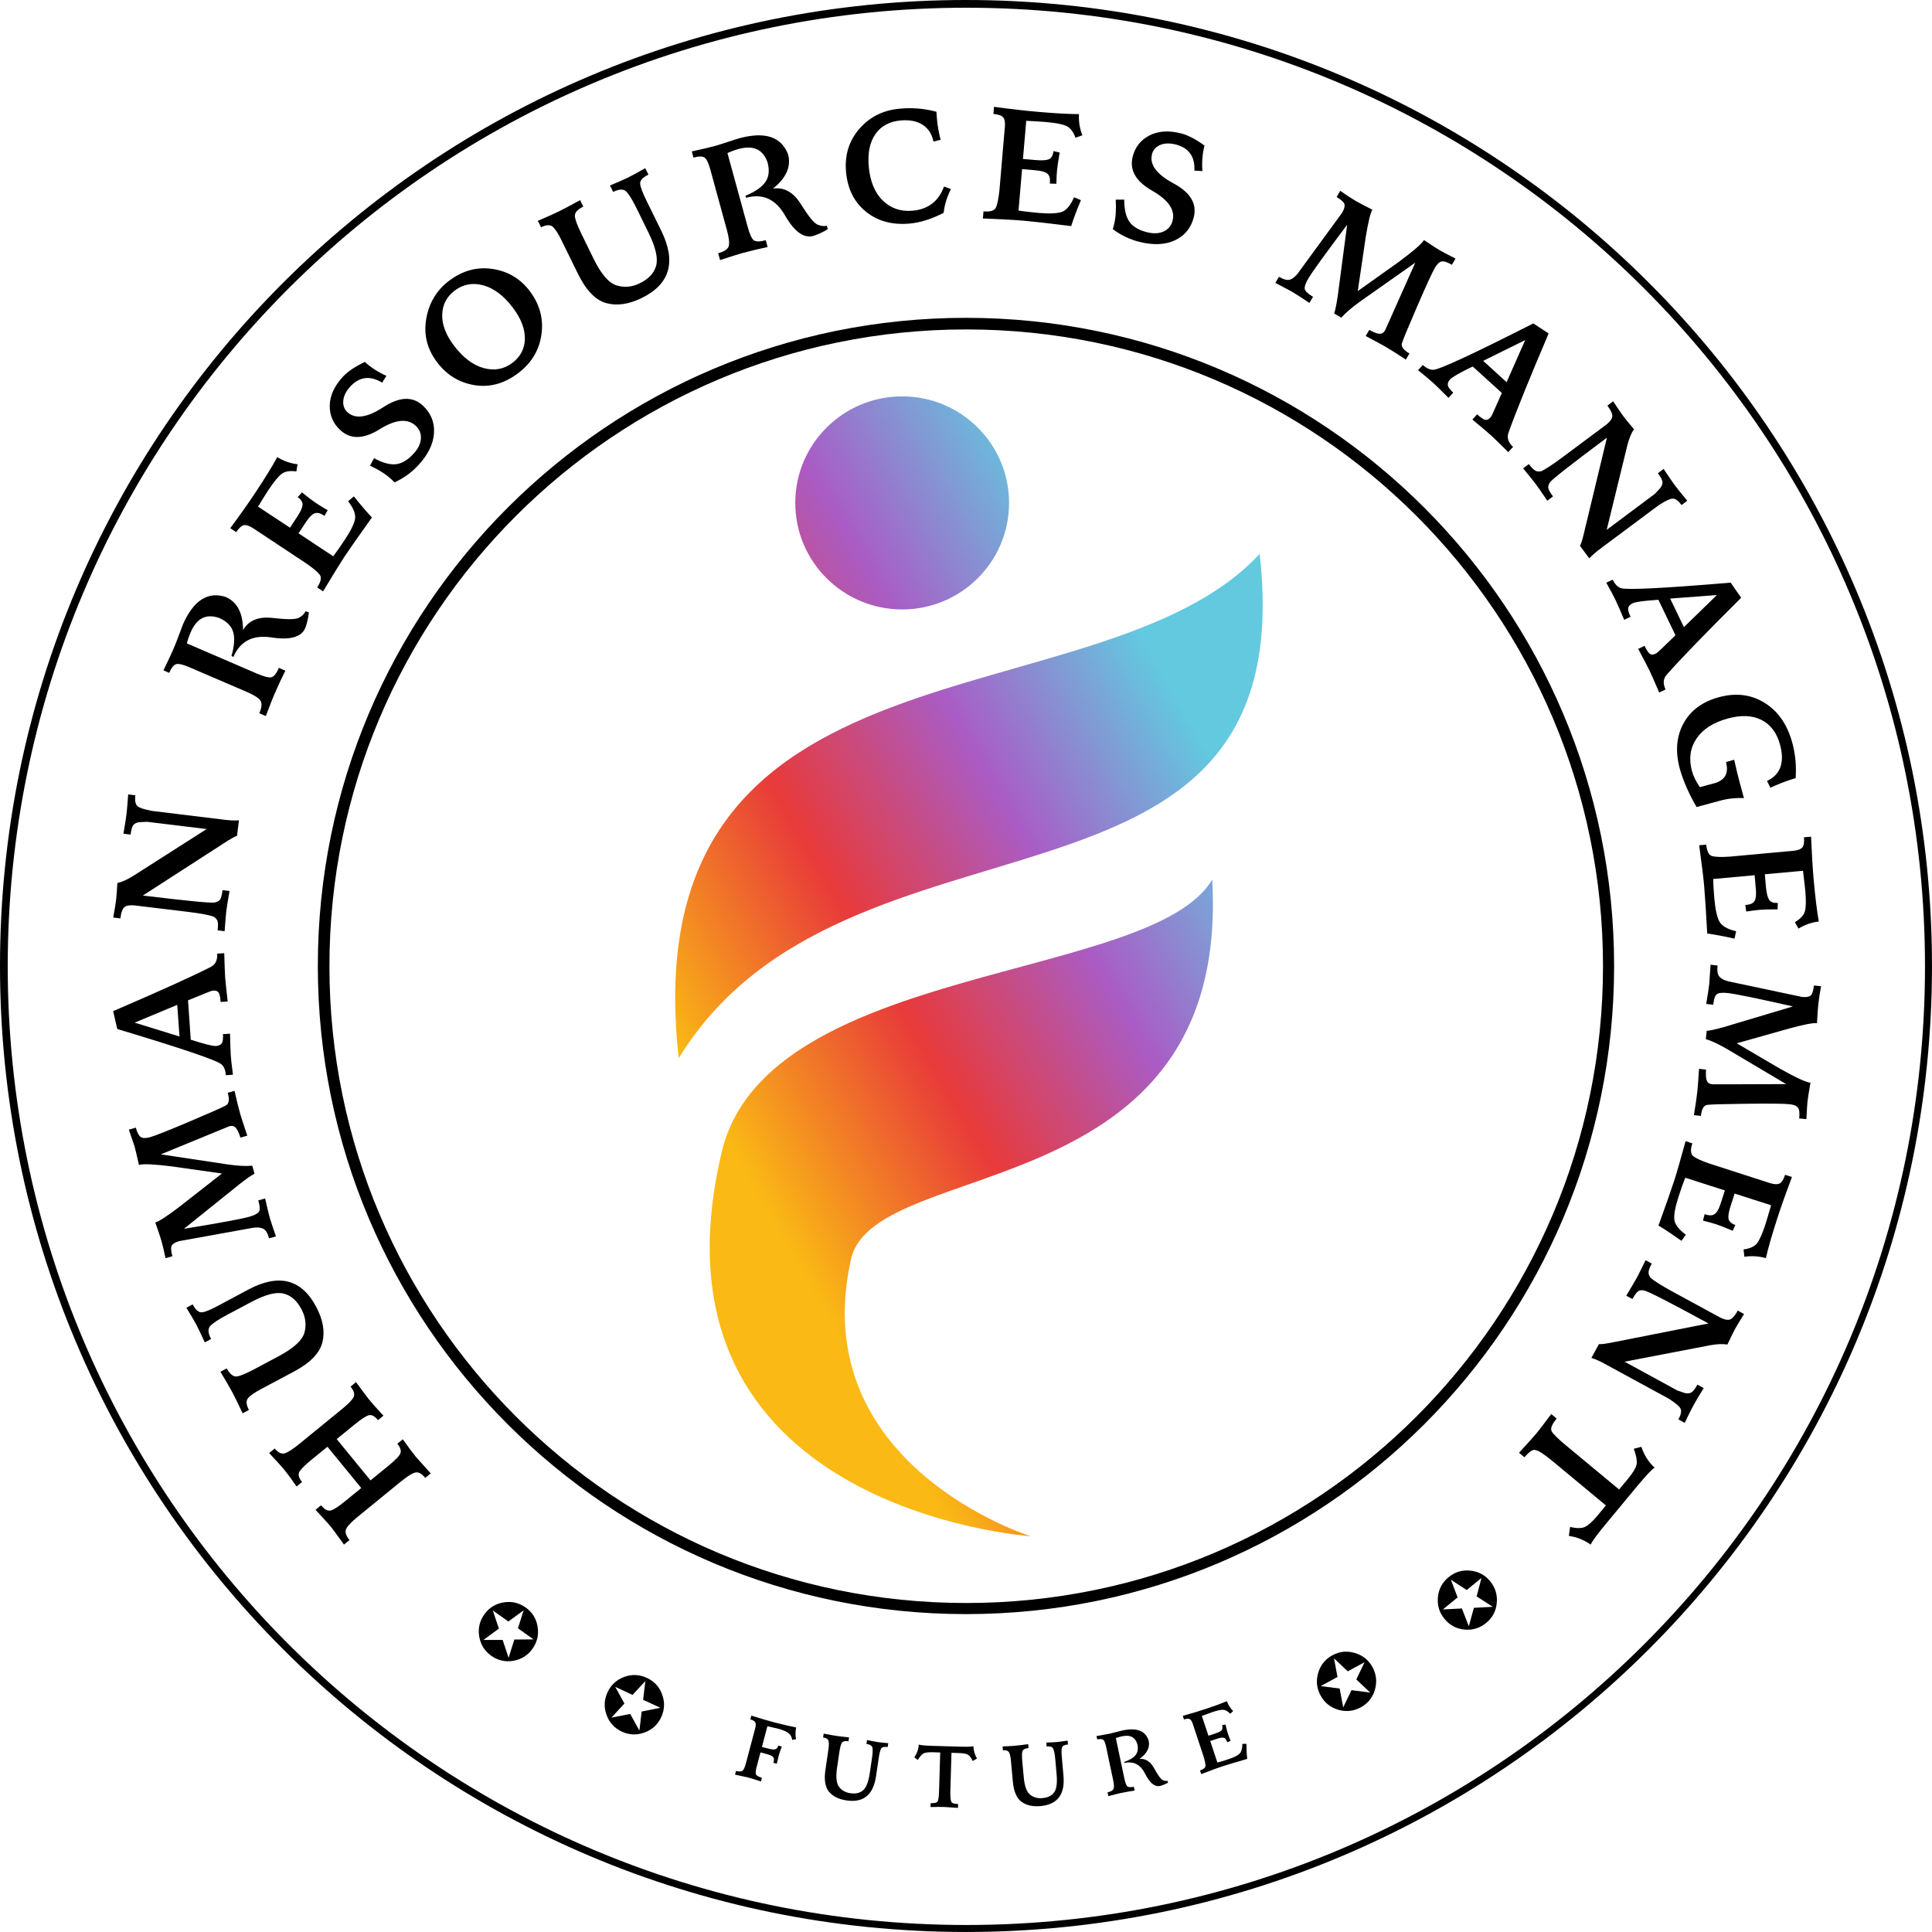 <svg xmlns="http://www.w3.org/2000/svg" xmlns:xlink="http://www.w3.org/1999/xlink" width="500" zoomAndPan="magnify" viewBox="0 0 375 375" height="500" preserveAspectRatio="xMidYMid meet" version="1.0"><defs><g/><clipPath id="65c67632e8"><path d="M 0 0 L 374.996 0 L 374.996 374.996 L 0 374.996 Z M 0 0 " clip-rule="nonzero"/></clipPath><clipPath id="5ee479cc39"><path d="M 187.496 0 C 83.945 0 0 83.945 0 187.496 C 0 291.051 83.945 374.996 187.496 374.996 C 291.051 374.996 374.996 291.051 374.996 187.496 C 374.996 83.945 291.051 0 187.496 0 Z M 187.496 0 " clip-rule="nonzero"/></clipPath><clipPath id="06870e9326"><path d="M 61.691 61.691 L 313.297 61.691 L 313.297 313.297 L 61.691 313.297 Z M 61.691 61.691 " clip-rule="nonzero"/></clipPath><clipPath id="6edab7b37d"><path d="M 187.492 61.691 C 118.016 61.691 61.691 118.016 61.691 187.492 C 61.691 256.973 118.016 313.297 187.492 313.297 C 256.973 313.297 313.297 256.973 313.297 187.492 C 313.297 118.016 256.973 61.691 187.492 61.691 Z M 187.492 61.691 " clip-rule="nonzero"/></clipPath><clipPath id="7d317982a4"><path d="M 131 76.949 L 246 76.949 L 246 298.207 L 131 298.207 Z M 131 76.949 " clip-rule="nonzero"/></clipPath><clipPath id="ad419b906e"><path d="M 131.742 205.391 C 122.277 120.77 213.301 141.168 244.496 107.516 C 253.191 183.984 164.215 152.375 131.742 205.391 Z M 235.293 170.723 C 223.535 190.613 149.262 186.879 140.18 223.227 C 123.305 293.07 200.004 298.168 200.004 298.168 C 200.004 298.168 156.031 284.398 165.238 244.129 C 170.352 224.25 238.879 234.449 235.293 170.723 Z M 175.109 76.934 C 163.652 76.934 154.363 86.195 154.363 97.613 C 154.363 109.035 163.652 118.293 175.109 118.293 C 186.57 118.293 195.859 109.035 195.859 97.613 C 195.859 86.195 186.57 76.934 175.109 76.934 Z M 175.109 76.934 " clip-rule="nonzero"/></clipPath><linearGradient x1="64.987" gradientTransform="matrix(0.531, 0, 0, 0.529, 55.345, 55.253)" y1="353.229" x2="430.937" gradientUnits="userSpaceOnUse" y2="141.948" id="b751298320"><stop stop-opacity="1" stop-color="rgb(98%, 72.499%, 8.199%)" offset="0"/><stop stop-opacity="1" stop-color="rgb(98%, 72.499%, 8.199%)" offset="0.125"/><stop stop-opacity="1" stop-color="rgb(98%, 72.499%, 8.199%)" offset="0.188"/><stop stop-opacity="1" stop-color="rgb(98%, 72.499%, 8.199%)" offset="0.219"/><stop stop-opacity="1" stop-color="rgb(98%, 72.499%, 8.199%)" offset="0.234"/><stop stop-opacity="1" stop-color="rgb(98%, 72.499%, 8.199%)" offset="0.242"/><stop stop-opacity="1" stop-color="rgb(97.903%, 71.822%, 8.395%)" offset="0.246"/><stop stop-opacity="1" stop-color="rgb(97.809%, 71.144%, 8.594%)" offset="0.25"/><stop stop-opacity="1" stop-color="rgb(97.662%, 70.108%, 8.894%)" offset="0.254"/><stop stop-opacity="1" stop-color="rgb(97.517%, 69.073%, 9.196%)" offset="0.258"/><stop stop-opacity="1" stop-color="rgb(97.372%, 68.039%, 9.497%)" offset="0.262"/><stop stop-opacity="1" stop-color="rgb(97.227%, 67.004%, 9.799%)" offset="0.266"/><stop stop-opacity="1" stop-color="rgb(97.081%, 65.968%, 10.1%)" offset="0.27"/><stop stop-opacity="1" stop-color="rgb(96.936%, 64.934%, 10.402%)" offset="0.273"/><stop stop-opacity="1" stop-color="rgb(96.79%, 63.898%, 10.703%)" offset="0.277"/><stop stop-opacity="1" stop-color="rgb(96.645%, 62.863%, 11.005%)" offset="0.281"/><stop stop-opacity="1" stop-color="rgb(96.498%, 61.827%, 11.305%)" offset="0.285"/><stop stop-opacity="1" stop-color="rgb(96.353%, 60.793%, 11.607%)" offset="0.289"/><stop stop-opacity="1" stop-color="rgb(96.208%, 59.756%, 11.908%)" offset="0.293"/><stop stop-opacity="1" stop-color="rgb(96.063%, 58.722%, 12.21%)" offset="0.297"/><stop stop-opacity="1" stop-color="rgb(95.917%, 57.686%, 12.512%)" offset="0.301"/><stop stop-opacity="1" stop-color="rgb(95.772%, 56.651%, 12.814%)" offset="0.305"/><stop stop-opacity="1" stop-color="rgb(95.625%, 55.615%, 13.115%)" offset="0.309"/><stop stop-opacity="1" stop-color="rgb(95.48%, 54.581%, 13.417%)" offset="0.312"/><stop stop-opacity="1" stop-color="rgb(95.334%, 53.545%, 13.718%)" offset="0.316"/><stop stop-opacity="1" stop-color="rgb(95.189%, 52.51%, 14.02%)" offset="0.32"/><stop stop-opacity="1" stop-color="rgb(95.044%, 51.474%, 14.32%)" offset="0.324"/><stop stop-opacity="1" stop-color="rgb(94.899%, 50.439%, 14.622%)" offset="0.328"/><stop stop-opacity="1" stop-color="rgb(94.753%, 49.403%, 14.923%)" offset="0.332"/><stop stop-opacity="1" stop-color="rgb(94.608%, 48.369%, 15.225%)" offset="0.336"/><stop stop-opacity="1" stop-color="rgb(94.461%, 47.333%, 15.526%)" offset="0.34"/><stop stop-opacity="1" stop-color="rgb(94.316%, 46.298%, 15.828%)" offset="0.344"/><stop stop-opacity="1" stop-color="rgb(94.17%, 45.262%, 16.129%)" offset="0.348"/><stop stop-opacity="1" stop-color="rgb(94.025%, 44.228%, 16.431%)" offset="0.352"/><stop stop-opacity="1" stop-color="rgb(93.88%, 43.192%, 16.731%)" offset="0.355"/><stop stop-opacity="1" stop-color="rgb(93.735%, 42.157%, 17.033%)" offset="0.359"/><stop stop-opacity="1" stop-color="rgb(93.588%, 41.121%, 17.334%)" offset="0.363"/><stop stop-opacity="1" stop-color="rgb(93.443%, 40.086%, 17.636%)" offset="0.367"/><stop stop-opacity="1" stop-color="rgb(93.297%, 39.052%, 17.937%)" offset="0.371"/><stop stop-opacity="1" stop-color="rgb(93.152%, 38.017%, 18.239%)" offset="0.375"/><stop stop-opacity="1" stop-color="rgb(93.007%, 36.981%, 18.539%)" offset="0.379"/><stop stop-opacity="1" stop-color="rgb(92.862%, 35.947%, 18.842%)" offset="0.383"/><stop stop-opacity="1" stop-color="rgb(92.715%, 34.911%, 19.144%)" offset="0.387"/><stop stop-opacity="1" stop-color="rgb(92.57%, 33.876%, 19.446%)" offset="0.391"/><stop stop-opacity="1" stop-color="rgb(92.424%, 32.84%, 19.746%)" offset="0.395"/><stop stop-opacity="1" stop-color="rgb(92.279%, 31.805%, 20.049%)" offset="0.398"/><stop stop-opacity="1" stop-color="rgb(92.133%, 30.769%, 20.349%)" offset="0.402"/><stop stop-opacity="1" stop-color="rgb(91.988%, 29.735%, 20.651%)" offset="0.406"/><stop stop-opacity="1" stop-color="rgb(91.843%, 28.699%, 20.952%)" offset="0.41"/><stop stop-opacity="1" stop-color="rgb(91.698%, 27.664%, 21.254%)" offset="0.414"/><stop stop-opacity="1" stop-color="rgb(91.551%, 26.628%, 21.555%)" offset="0.418"/><stop stop-opacity="1" stop-color="rgb(91.406%, 25.594%, 21.857%)" offset="0.422"/><stop stop-opacity="1" stop-color="rgb(91.26%, 24.557%, 22.157%)" offset="0.426"/><stop stop-opacity="1" stop-color="rgb(91.115%, 23.523%, 22.459%)" offset="0.43"/><stop stop-opacity="1" stop-color="rgb(90.709%, 23.3%, 23.352%)" offset="0.434"/><stop stop-opacity="1" stop-color="rgb(90.303%, 23.077%, 24.245%)" offset="0.438"/><stop stop-opacity="1" stop-color="rgb(89.725%, 23.39%, 25.528%)" offset="0.441"/><stop stop-opacity="1" stop-color="rgb(89.148%, 23.703%, 26.813%)" offset="0.445"/><stop stop-opacity="1" stop-color="rgb(88.57%, 24.016%, 28.096%)" offset="0.449"/><stop stop-opacity="1" stop-color="rgb(87.993%, 24.33%, 29.381%)" offset="0.453"/><stop stop-opacity="1" stop-color="rgb(87.415%, 24.643%, 30.664%)" offset="0.457"/><stop stop-opacity="1" stop-color="rgb(86.838%, 24.957%, 31.949%)" offset="0.461"/><stop stop-opacity="1" stop-color="rgb(86.259%, 25.27%, 33.232%)" offset="0.465"/><stop stop-opacity="1" stop-color="rgb(85.683%, 25.584%, 34.517%)" offset="0.469"/><stop stop-opacity="1" stop-color="rgb(85.104%, 25.897%, 35.8%)" offset="0.473"/><stop stop-opacity="1" stop-color="rgb(84.528%, 26.21%, 37.085%)" offset="0.477"/><stop stop-opacity="1" stop-color="rgb(83.949%, 26.523%, 38.368%)" offset="0.48"/><stop stop-opacity="1" stop-color="rgb(83.372%, 26.837%, 39.653%)" offset="0.484"/><stop stop-opacity="1" stop-color="rgb(82.794%, 27.15%, 40.936%)" offset="0.488"/><stop stop-opacity="1" stop-color="rgb(82.216%, 27.464%, 42.221%)" offset="0.492"/><stop stop-opacity="1" stop-color="rgb(81.638%, 27.777%, 43.504%)" offset="0.496"/><stop stop-opacity="1" stop-color="rgb(81.061%, 28.091%, 44.788%)" offset="0.5"/><stop stop-opacity="1" stop-color="rgb(80.482%, 28.404%, 46.071%)" offset="0.504"/><stop stop-opacity="1" stop-color="rgb(79.906%, 28.717%, 47.356%)" offset="0.508"/><stop stop-opacity="1" stop-color="rgb(79.327%, 29.03%, 48.639%)" offset="0.512"/><stop stop-opacity="1" stop-color="rgb(78.751%, 29.344%, 49.924%)" offset="0.516"/><stop stop-opacity="1" stop-color="rgb(78.172%, 29.657%, 51.207%)" offset="0.52"/><stop stop-opacity="1" stop-color="rgb(77.596%, 29.971%, 52.492%)" offset="0.523"/><stop stop-opacity="1" stop-color="rgb(77.017%, 30.284%, 53.775%)" offset="0.527"/><stop stop-opacity="1" stop-color="rgb(76.44%, 30.598%, 55.06%)" offset="0.531"/><stop stop-opacity="1" stop-color="rgb(75.862%, 30.911%, 56.343%)" offset="0.535"/><stop stop-opacity="1" stop-color="rgb(75.285%, 31.224%, 57.628%)" offset="0.539"/><stop stop-opacity="1" stop-color="rgb(74.707%, 31.537%, 58.911%)" offset="0.543"/><stop stop-opacity="1" stop-color="rgb(74.129%, 31.851%, 60.196%)" offset="0.547"/><stop stop-opacity="1" stop-color="rgb(73.55%, 32.164%, 61.479%)" offset="0.551"/><stop stop-opacity="1" stop-color="rgb(72.974%, 32.478%, 62.764%)" offset="0.555"/><stop stop-opacity="1" stop-color="rgb(72.395%, 32.791%, 64.047%)" offset="0.559"/><stop stop-opacity="1" stop-color="rgb(71.819%, 33.105%, 65.331%)" offset="0.562"/><stop stop-opacity="1" stop-color="rgb(71.24%, 33.418%, 66.614%)" offset="0.566"/><stop stop-opacity="1" stop-color="rgb(70.663%, 33.731%, 67.899%)" offset="0.57"/><stop stop-opacity="1" stop-color="rgb(70.085%, 34.044%, 69.182%)" offset="0.574"/><stop stop-opacity="1" stop-color="rgb(69.508%, 34.358%, 70.467%)" offset="0.578"/><stop stop-opacity="1" stop-color="rgb(68.93%, 34.671%, 71.75%)" offset="0.582"/><stop stop-opacity="1" stop-color="rgb(68.353%, 34.985%, 73.035%)" offset="0.586"/><stop stop-opacity="1" stop-color="rgb(67.775%, 35.298%, 74.318%)" offset="0.59"/><stop stop-opacity="1" stop-color="rgb(67.198%, 35.612%, 75.603%)" offset="0.594"/><stop stop-opacity="1" stop-color="rgb(66.609%, 36.069%, 76.649%)" offset="0.598"/><stop stop-opacity="1" stop-color="rgb(66.02%, 36.526%, 77.698%)" offset="0.602"/><stop stop-opacity="1" stop-color="rgb(65.393%, 37.486%, 77.921%)" offset="0.605"/><stop stop-opacity="1" stop-color="rgb(64.766%, 38.446%, 78.143%)" offset="0.609"/><stop stop-opacity="1" stop-color="rgb(64.139%, 39.406%, 78.366%)" offset="0.613"/><stop stop-opacity="1" stop-color="rgb(63.512%, 40.367%, 78.589%)" offset="0.617"/><stop stop-opacity="1" stop-color="rgb(62.883%, 41.327%, 78.812%)" offset="0.621"/><stop stop-opacity="1" stop-color="rgb(62.256%, 42.287%, 79.034%)" offset="0.625"/><stop stop-opacity="1" stop-color="rgb(61.629%, 43.246%, 79.256%)" offset="0.629"/><stop stop-opacity="1" stop-color="rgb(61.002%, 44.206%, 79.478%)" offset="0.633"/><stop stop-opacity="1" stop-color="rgb(60.374%, 45.166%, 79.701%)" offset="0.637"/><stop stop-opacity="1" stop-color="rgb(59.747%, 46.127%, 79.924%)" offset="0.641"/><stop stop-opacity="1" stop-color="rgb(59.12%, 47.087%, 80.147%)" offset="0.645"/><stop stop-opacity="1" stop-color="rgb(58.493%, 48.047%, 80.37%)" offset="0.648"/><stop stop-opacity="1" stop-color="rgb(57.866%, 49.007%, 80.592%)" offset="0.652"/><stop stop-opacity="1" stop-color="rgb(57.239%, 49.966%, 80.815%)" offset="0.656"/><stop stop-opacity="1" stop-color="rgb(56.61%, 50.926%, 81.036%)" offset="0.66"/><stop stop-opacity="1" stop-color="rgb(55.983%, 51.888%, 81.259%)" offset="0.664"/><stop stop-opacity="1" stop-color="rgb(55.356%, 52.847%, 81.482%)" offset="0.668"/><stop stop-opacity="1" stop-color="rgb(54.729%, 53.807%, 81.705%)" offset="0.672"/><stop stop-opacity="1" stop-color="rgb(54.102%, 54.767%, 81.927%)" offset="0.676"/><stop stop-opacity="1" stop-color="rgb(53.474%, 55.727%, 82.15%)" offset="0.68"/><stop stop-opacity="1" stop-color="rgb(52.847%, 56.686%, 82.373%)" offset="0.684"/><stop stop-opacity="1" stop-color="rgb(52.22%, 57.648%, 82.596%)" offset="0.688"/><stop stop-opacity="1" stop-color="rgb(51.593%, 58.607%, 82.817%)" offset="0.691"/><stop stop-opacity="1" stop-color="rgb(50.966%, 59.567%, 83.04%)" offset="0.695"/><stop stop-opacity="1" stop-color="rgb(50.337%, 60.527%, 83.263%)" offset="0.699"/><stop stop-opacity="1" stop-color="rgb(49.71%, 61.487%, 83.485%)" offset="0.703"/><stop stop-opacity="1" stop-color="rgb(49.083%, 62.447%, 83.708%)" offset="0.707"/><stop stop-opacity="1" stop-color="rgb(48.456%, 63.408%, 83.931%)" offset="0.711"/><stop stop-opacity="1" stop-color="rgb(47.829%, 64.368%, 84.154%)" offset="0.715"/><stop stop-opacity="1" stop-color="rgb(47.202%, 65.327%, 84.377%)" offset="0.719"/><stop stop-opacity="1" stop-color="rgb(46.574%, 66.287%, 84.598%)" offset="0.723"/><stop stop-opacity="1" stop-color="rgb(45.947%, 67.247%, 84.821%)" offset="0.727"/><stop stop-opacity="1" stop-color="rgb(45.32%, 68.207%, 85.043%)" offset="0.73"/><stop stop-opacity="1" stop-color="rgb(44.693%, 69.168%, 85.266%)" offset="0.734"/><stop stop-opacity="1" stop-color="rgb(44.064%, 70.128%, 85.489%)" offset="0.738"/><stop stop-opacity="1" stop-color="rgb(43.437%, 71.088%, 85.712%)" offset="0.742"/><stop stop-opacity="1" stop-color="rgb(42.81%, 72.047%, 85.934%)" offset="0.746"/><stop stop-opacity="1" stop-color="rgb(42.183%, 73.009%, 86.157%)" offset="0.75"/><stop stop-opacity="1" stop-color="rgb(41.556%, 73.969%, 86.378%)" offset="0.754"/><stop stop-opacity="1" stop-color="rgb(40.929%, 74.928%, 86.601%)" offset="0.758"/><stop stop-opacity="1" stop-color="rgb(40.302%, 75.888%, 86.824%)" offset="0.762"/><stop stop-opacity="1" stop-color="rgb(39.674%, 76.848%, 87.047%)" offset="0.766"/><stop stop-opacity="1" stop-color="rgb(39.047%, 77.808%, 87.27%)" offset="0.77"/><stop stop-opacity="1" stop-color="rgb(38.42%, 78.769%, 87.492%)" offset="0.773"/><stop stop-opacity="1" stop-color="rgb(38.409%, 78.784%, 87.495%)" offset="0.781"/><stop stop-opacity="1" stop-color="rgb(38.399%, 78.799%, 87.5%)" offset="0.812"/><stop stop-opacity="1" stop-color="rgb(38.399%, 78.799%, 87.5%)" offset="0.875"/><stop stop-opacity="1" stop-color="rgb(38.399%, 78.799%, 87.5%)" offset="1"/></linearGradient></defs><rect x="-37.5" width="450" fill="#ffffff" y="-37.5" height="450" fill-opacity="1"/><g clip-path="url(#65c67632e8)"><g clip-path="url(#5ee479cc39)"><path stroke-linecap="butt" transform="matrix(1.085, 0, 0, 1.085, 0, 0)" fill="none" stroke-linejoin="miter" d="M 172.874 -0 C 77.399 -0 -0 77.399 -0 172.874 C -0 268.352 77.399 345.751 172.874 345.751 C 268.352 345.751 345.751 268.352 345.751 172.874 C 345.751 77.399 268.352 -0 172.874 -0 Z M 172.874 -0 " stroke="#000000" stroke-width="2.766" stroke-opacity="1" stroke-miterlimit="4"/></g></g><g clip-path="url(#06870e9326)"><g clip-path="url(#6edab7b37d)"><path stroke-linecap="butt" transform="matrix(1.085, 0, 0, 1.085, 61.691, 61.691)" fill="none" stroke-linejoin="miter" d="M 115.99 0.001 C 51.932 0.001 0.001 51.932 0.001 115.99 C 0.001 180.052 51.932 231.984 115.99 231.984 C 180.052 231.984 231.984 180.052 231.984 115.99 C 231.984 51.932 180.052 0.001 115.99 0.001 Z M 115.99 0.001 " stroke="#000000" stroke-width="4.149" stroke-opacity="1" stroke-miterlimit="4"/></g></g><g fill="#000000" fill-opacity="1"><g transform="translate(84.526, 287.125)"><g><path d="M -15.422 -18.859 C -13.973 -16.891 -13.145 -15.781 -12.938 -15.531 C -12.238 -14.676 -11.289 -13.613 -10.094 -12.344 L -11.156 -11.469 C -11.801 -12.258 -12.398 -12.578 -12.953 -12.422 C -13.516 -12.266 -14.453 -11.648 -15.766 -10.578 L -19.172 -7.797 L -12.609 0.219 L -9.203 -2.562 C -7.91 -3.613 -7.129 -4.398 -6.859 -4.922 C -6.586 -5.453 -6.77 -6.109 -7.406 -6.891 L -6.344 -7.766 C -5.32 -6.316 -4.473 -5.176 -3.797 -4.344 C -3.578 -4.082 -2.617 -3.016 -0.922 -1.141 L -1.984 -0.266 C -2.691 -1.129 -3.352 -1.473 -3.969 -1.297 C -4.582 -1.129 -5.508 -0.539 -6.75 0.469 L -15.188 7.359 C -16.32 8.285 -17.035 9.035 -17.328 9.609 C -17.617 10.18 -17.406 10.91 -16.688 11.797 L -17.766 12.672 C -19.191 10.691 -20.039 9.535 -20.312 9.203 C -20.727 8.703 -21.719 7.609 -23.281 5.922 L -22.203 5.047 C -21.516 5.891 -20.875 6.223 -20.281 6.047 C -19.695 5.867 -18.773 5.266 -17.516 4.234 L -14.406 1.703 L -20.969 -6.312 L -24.078 -3.781 C -25.223 -2.844 -25.984 -2.098 -26.359 -1.547 C -26.734 -0.992 -26.578 -0.301 -25.891 0.531 L -26.969 1.406 C -27.895 0.039 -28.738 -1.102 -29.5 -2.031 C -29.77 -2.363 -30.695 -3.383 -32.281 -5.094 L -31.203 -5.969 C -30.535 -5.156 -29.879 -4.848 -29.234 -5.047 C -28.586 -5.254 -27.633 -5.875 -26.375 -6.906 L -17.938 -13.797 C -16.812 -14.723 -16.125 -15.453 -15.875 -15.984 C -15.633 -16.523 -15.836 -17.191 -16.484 -17.984 Z M -15.422 -18.859 "/></g></g></g><g fill="#000000" fill-opacity="1"><g transform="translate(66.692, 264.792)"><g><path d="M -5.328 -11.156 C -4.004 -8.676 -3.598 -6.379 -4.109 -4.266 C -4.629 -2.16 -6.469 -0.266 -9.625 1.422 L -15.938 4.781 C -17.176 5.438 -18.031 6.02 -18.5 6.531 C -18.977 7.051 -18.938 7.832 -18.375 8.875 L -19.594 9.531 C -20.469 7.676 -21.133 6.316 -21.594 5.453 C -22.008 4.672 -22.781 3.344 -23.906 1.469 L -22.688 0.812 C -22.062 1.938 -21.41 2.457 -20.734 2.375 C -20.066 2.289 -18.93 1.82 -17.328 0.969 L -12.609 -1.547 C -9.68 -3.109 -8.008 -4.645 -7.594 -6.156 C -7.188 -7.676 -7.383 -9.188 -8.188 -10.688 C -9.082 -12.375 -10.254 -13.383 -11.703 -13.719 C -13.16 -14.062 -15.25 -13.504 -17.969 -12.047 L -22.625 -9.578 C -24.32 -8.672 -25.41 -7.945 -25.891 -7.406 C -26.379 -6.863 -26.32 -6.023 -25.719 -4.891 L -26.938 -4.234 C -27.656 -5.805 -28.211 -6.969 -28.609 -7.719 C -28.973 -8.406 -29.609 -9.484 -30.516 -10.953 L -29.297 -11.609 C -28.711 -10.504 -28.098 -9.992 -27.453 -10.078 C -26.816 -10.16 -25.758 -10.598 -24.281 -11.391 L -18.469 -14.5 C -12.562 -17.633 -8.18 -16.52 -5.328 -11.156 Z M -5.328 -11.156 "/></g></g></g><g fill="#000000" fill-opacity="1"><g transform="translate(53.684, 240.404)"><g><path d="M -8.156 -28.672 C -7.789 -26.973 -7.422 -25.469 -7.047 -24.156 C -6.848 -23.469 -6.395 -22.07 -5.688 -19.969 L -7.016 -19.594 C -7.305 -20.5 -7.602 -21.129 -7.906 -21.484 C -8.207 -21.848 -8.633 -21.953 -9.188 -21.797 C -9.312 -21.754 -13.738 -19.938 -22.469 -16.344 L -9.5 -14.391 C -7.52 -14.109 -5.926 -14.023 -4.719 -14.141 L -4.281 -12.594 C -4.926 -12.258 -5.867 -11.602 -7.109 -10.625 L -17.984 -1.891 C -10.984 -3.035 -6.77 -3.812 -5.344 -4.219 C -4.332 -4.508 -3.695 -4.832 -3.438 -5.188 C -3.188 -5.551 -3.223 -6.289 -3.547 -7.406 L -2.219 -7.781 C -1.832 -6.031 -1.523 -4.75 -1.297 -3.938 C -1.172 -3.508 -0.781 -2.336 -0.125 -0.422 L -1.453 -0.047 C -1.734 -1.055 -2.113 -1.676 -2.594 -1.906 C -3.07 -2.145 -3.734 -2.207 -4.578 -2.094 L -18.906 0.5 C -19.664 0.719 -20.145 1 -20.344 1.344 C -20.551 1.695 -20.508 2.391 -20.219 3.422 L -21.562 3.812 C -21.812 2.539 -22.078 1.41 -22.359 0.422 C -22.535 -0.211 -22.93 -1.395 -23.547 -3.125 C -22.816 -3.332 -21.266 -4.336 -18.891 -6.141 L -10.609 -12.625 L -20.297 -14 C -23.766 -14.438 -25.906 -14.535 -26.719 -14.297 C -27.113 -16.086 -27.398 -17.297 -27.578 -17.922 C -27.66 -18.18 -28.023 -19.254 -28.672 -21.141 L -27.328 -21.531 C -27.047 -20.539 -26.711 -19.926 -26.328 -19.688 C -25.941 -19.457 -25.352 -19.453 -24.562 -19.672 C -23.57 -19.953 -21 -20.973 -16.844 -22.734 C -12.695 -24.492 -10.344 -25.539 -9.781 -25.875 C -9.219 -26.207 -9.117 -27.016 -9.484 -28.297 Z M -8.156 -28.672 "/></g></g></g><g fill="#000000" fill-opacity="1"><g transform="translate(45.167, 207.932)"><g><path d="M -1.641 -22.922 C -1.578 -20.648 -1.52 -19.109 -1.469 -18.297 C -1.406 -17.461 -1.238 -15.879 -0.969 -13.547 L -2.344 -13.453 C -2.406 -14.391 -2.535 -15 -2.734 -15.281 C -2.93 -15.562 -3.273 -15.688 -3.766 -15.656 C -4.047 -15.633 -4.469 -15.5 -5.031 -15.25 L -8.672 -13.766 L -8.141 -6.125 C -5.461 -5.27 -3.832 -4.863 -3.25 -4.906 C -2.695 -4.945 -2.316 -5.125 -2.109 -5.438 C -1.91 -5.758 -1.836 -6.348 -1.891 -7.203 L -0.516 -7.297 C -0.473 -5.242 -0.426 -3.836 -0.375 -3.078 C -0.332 -2.422 -0.191 -1.172 0.047 0.672 L -1.328 0.766 C -1.391 -0.191 -1.676 -0.895 -2.188 -1.344 C -3.082 -2.133 -9.82 -4.422 -22.406 -8.203 L -23.203 -11.672 C -14.359 -15.473 -8.07 -18.316 -4.344 -20.203 C -3.363 -20.68 -2.922 -21.555 -3.016 -22.828 Z M -10.766 -12.891 L -19.031 -9.438 L -10.328 -6.75 Z M -10.766 -12.891 "/></g></g></g><g fill="#000000" fill-opacity="1"><g transform="translate(43.426, 182.167)"><g><path d="M 2.953 -22.938 L 2.578 -19.938 C 2.117 -19.789 1.238 -19.289 -0.062 -18.438 L -15.703 -8.344 C -7.254 -7.32 -2.625 -6.867 -1.812 -6.984 C -1.332 -7.066 -0.977 -7.242 -0.75 -7.516 C -0.531 -7.785 -0.359 -8.41 -0.234 -9.391 L 1.125 -9.219 C 0.789 -7.312 0.582 -6.008 0.5 -5.312 C 0.426 -4.727 0.316 -3.43 0.172 -1.422 L -1.188 -1.594 C -1.07 -2.531 -1.094 -3.164 -1.25 -3.5 C -1.414 -3.832 -1.68 -4.094 -2.047 -4.281 C -2.992 -4.594 -4.613 -4.891 -6.906 -5.172 L -17.141 -6.406 C -18.086 -6.52 -18.77 -6.438 -19.188 -6.156 C -19.613 -5.883 -19.906 -5.133 -20.062 -3.906 L -21.453 -4.078 C -21.16 -5.68 -20.973 -6.82 -20.891 -7.5 C -20.816 -8.113 -20.734 -9.207 -20.641 -10.781 C -19.828 -10.945 -18.844 -11.379 -17.688 -12.078 L -3.312 -21.25 L -14.875 -22.656 C -15.727 -22.625 -16.238 -22.598 -16.406 -22.578 C -16.895 -22.516 -17.266 -22.344 -17.516 -22.062 C -17.773 -21.781 -17.961 -21.148 -18.078 -20.172 L -19.469 -20.344 C -19.156 -22.176 -18.957 -23.441 -18.875 -24.141 C -18.77 -24.973 -18.66 -26.25 -18.547 -27.969 L -17.156 -27.797 C -17.27 -26.805 -17.156 -26.129 -16.812 -25.766 C -16.477 -25.398 -15.508 -25.066 -13.906 -24.766 L 0.203 -23.047 C 1.191 -22.922 2.109 -22.883 2.953 -22.938 Z M 2.953 -22.938 "/></g></g></g><g fill="#000000" fill-opacity="1"><g transform="translate(47.916, 152.587)"><g/></g></g><g fill="#000000" fill-opacity="1"><g transform="translate(51.035, 140.304)"><g><path d="M 8.219 -18.406 C 7.457 -16.633 5.27 -16.023 1.656 -16.578 C -1.945 -17.129 -4.41 -15.867 -5.734 -12.797 L -6.109 -12.969 C -5.535 -14.945 -5.43 -16.52 -5.797 -17.688 C -6.16 -18.852 -7.062 -19.742 -8.5 -20.359 C -11.008 -21.234 -12.848 -20.312 -14.016 -17.594 C -14.336 -16.863 -14.586 -16.141 -14.766 -15.422 L -1.25 -9.594 C 0.188 -8.977 1.148 -8.727 1.641 -8.844 C 2.141 -8.969 2.625 -9.578 3.094 -10.672 L 4.359 -10.125 C 3.598 -8.625 2.879 -7.082 2.203 -5.5 C 1.91 -4.832 1.363 -3.438 0.562 -1.312 L -0.703 -1.859 C -0.211 -3.004 -0.145 -3.828 -0.5 -4.328 C -0.852 -4.836 -1.703 -5.383 -3.047 -5.969 L -14.359 -10.828 C -15.547 -11.336 -16.375 -11.523 -16.844 -11.391 C -17.32 -11.254 -17.77 -10.691 -18.188 -9.703 L -19.312 -10.188 C -18.352 -12.156 -17.707 -13.535 -17.375 -14.328 C -17.07 -15.023 -16.723 -15.906 -16.328 -16.969 C -15.941 -18.031 -15.676 -18.738 -15.531 -19.094 C -13.469 -23.77 -10.703 -25.551 -7.234 -24.438 C -5.004 -23.477 -3.879 -21.336 -3.859 -18.016 C -2.754 -19.898 -0.836 -20.68 1.891 -20.359 C 4.629 -20.035 6.32 -20.047 6.969 -20.391 C 7.625 -20.742 8.055 -21.164 8.266 -21.656 L 8.922 -21.438 C 8.805 -20.375 8.57 -19.363 8.219 -18.406 Z M 8.219 -18.406 "/></g></g></g><g fill="#000000" fill-opacity="1"><g transform="translate(61.912, 115.989)"><g><path d="M 10.281 -15.547 C 7.875 -12.191 6.102 -9.664 4.969 -7.969 C 4.156 -6.727 2.766 -4.473 0.797 -1.203 L -0.344 -1.969 C 0.383 -3.082 0.547 -3.906 0.141 -4.438 C -0.254 -4.977 -1.129 -5.711 -2.484 -6.641 L -12.75 -13.438 C -13.477 -13.914 -14.07 -14.125 -14.531 -14.062 C -14.988 -14 -15.5 -13.547 -16.062 -12.703 L -17.219 -13.469 C -15.188 -16.219 -13.555 -18.523 -12.328 -20.391 C -10.484 -23.172 -9.07 -25.461 -8.094 -27.266 C -6.895 -26.516 -5.582 -26.051 -4.156 -25.875 L -4.391 -24.484 C -5.641 -24.66 -6.586 -24.504 -7.234 -24.016 C -7.891 -23.523 -8.75 -22.477 -9.812 -20.875 C -10.207 -20.281 -10.879 -19.207 -11.828 -17.656 L -5.625 -13.562 L -4.219 -15.703 C -3.594 -16.648 -3.25 -17.395 -3.188 -17.938 C -3.125 -18.477 -3.438 -18.992 -4.125 -19.484 L -3.312 -20.422 C -2.039 -19.398 -1.109 -18.695 -0.516 -18.312 C -0.055 -18 0.676 -17.547 1.688 -16.953 L 1.062 -15.844 L 0.906 -15.969 C 0.219 -16.414 -0.367 -16.539 -0.859 -16.344 C -1.348 -16.156 -1.891 -15.613 -2.484 -14.719 L -3.969 -12.469 L 2.766 -8.016 C 3.359 -8.785 4.102 -9.848 5 -11.203 C 6.176 -12.984 6.844 -14.336 7 -15.266 C 7.156 -16.203 6.707 -17.348 5.656 -18.703 L 6.781 -19.641 C 8.07 -18.016 9.238 -16.648 10.281 -15.547 Z M 10.281 -15.547 "/></g></g></g><g fill="#000000" fill-opacity="1"><g transform="translate(75.772, 95.689)"><g><path d="M 5.406 -5.375 C 4.102 -3.969 2.57 -2.863 0.812 -2.062 L 0.156 -2.688 C -0.895 -3.656 -2.266 -4.523 -3.953 -5.297 L -3.172 -6.75 C -1.535 -5.863 -0.141 -5.473 1.016 -5.578 C 2.18 -5.691 3.336 -6.367 4.484 -7.609 C 5.391 -8.586 5.867 -9.566 5.922 -10.547 C 5.984 -11.535 5.645 -12.375 4.906 -13.062 C 3.32 -14.52 0.984 -14.285 -2.109 -12.359 C -5.211 -10.43 -7.742 -10.375 -9.703 -12.188 C -11.117 -13.488 -11.805 -15.086 -11.766 -16.984 C -11.734 -18.891 -10.883 -20.75 -9.219 -22.562 C -8.258 -23.594 -6.836 -24.551 -4.953 -25.438 C -3.785 -24.363 -2.391 -23.461 -0.766 -22.734 L -1.609 -21.422 C -3.91 -22.816 -5.945 -22.586 -7.719 -20.734 C -8.594 -19.785 -9.066 -18.848 -9.141 -17.922 C -9.223 -17.004 -8.957 -16.258 -8.344 -15.688 C -6.82 -14.289 -4.5 -14.613 -1.375 -16.656 C 1.75 -18.695 4.301 -18.805 6.281 -16.984 C 7.863 -15.516 8.594 -13.734 8.469 -11.641 C 8.352 -9.547 7.332 -7.457 5.406 -5.375 Z M 5.406 -5.375 "/></g></g></g><g fill="#000000" fill-opacity="1"><g transform="translate(90.628, 79.605)"><g><path d="M 9.969 -7.188 C 7.289 -5.156 4.469 -4.375 1.5 -4.844 C -1.469 -5.32 -3.895 -6.801 -5.781 -9.281 C -7.727 -11.844 -8.43 -14.66 -7.891 -17.734 C -7.359 -20.805 -5.895 -23.254 -3.5 -25.078 C -0.863 -27.078 1.945 -27.852 4.938 -27.406 C 7.926 -26.969 10.336 -25.547 12.172 -23.141 C 14.129 -20.555 14.895 -17.742 14.469 -14.703 C 14.051 -11.66 12.551 -9.156 9.969 -7.188 Z M 8.844 -9.188 C 10.414 -10.383 11.219 -11.941 11.25 -13.859 C 11.281 -15.785 10.488 -17.812 8.875 -19.938 C 7.145 -22.219 5.25 -23.645 3.188 -24.219 C 1.125 -24.789 -0.734 -24.445 -2.391 -23.188 C -3.941 -22.008 -4.742 -20.453 -4.797 -18.516 C -4.848 -16.586 -4.078 -14.578 -2.484 -12.484 C -0.723 -10.172 1.191 -8.727 3.266 -8.156 C 5.336 -7.594 7.195 -7.938 8.844 -9.188 Z M 8.844 -9.188 "/></g></g></g><g fill="#000000" fill-opacity="1"><g transform="translate(113.253, 62.784)"><g><path d="M 11.328 -4.953 C 8.805 -3.711 6.5 -3.379 4.406 -3.953 C 2.32 -4.535 0.492 -6.438 -1.078 -9.656 L -4.234 -16.078 C -4.836 -17.336 -5.391 -18.211 -5.891 -18.703 C -6.391 -19.203 -7.172 -19.191 -8.234 -18.672 L -8.859 -19.922 C -6.973 -20.723 -5.594 -21.344 -4.719 -21.781 C -3.926 -22.164 -2.57 -22.883 -0.656 -23.938 L -0.031 -22.688 C -1.188 -22.113 -1.734 -21.488 -1.672 -20.812 C -1.609 -20.133 -1.176 -18.977 -0.375 -17.344 L 1.969 -12.547 C 3.426 -9.578 4.906 -7.859 6.406 -7.391 C 7.914 -6.922 9.43 -7.062 10.953 -7.812 C 12.672 -8.656 13.723 -9.797 14.109 -11.234 C 14.492 -12.68 14.008 -14.785 12.656 -17.547 L 10.344 -22.281 C 9.488 -24.008 8.801 -25.125 8.281 -25.625 C 7.758 -26.133 6.922 -26.102 5.766 -25.531 L 5.141 -26.781 C 6.742 -27.445 7.926 -27.969 8.688 -28.344 C 9.383 -28.688 10.484 -29.285 11.984 -30.141 L 12.609 -28.891 C 11.484 -28.336 10.945 -27.742 11 -27.109 C 11.062 -26.473 11.461 -25.398 12.203 -23.891 L 15.109 -17.969 C 18.047 -11.969 16.785 -7.629 11.328 -4.953 Z M 11.328 -4.953 "/></g></g></g><g fill="#000000" fill-opacity="1"><g transform="translate(138.369, 50.855)"><g><path d="M 19.5 -5.062 C 17.645 -4.551 15.812 -5.879 14 -9.047 C 12.188 -12.211 9.664 -13.352 6.438 -12.469 L 6.328 -12.859 C 8.234 -13.648 9.523 -14.547 10.203 -15.547 C 10.891 -16.555 11.023 -17.82 10.609 -19.344 C 9.734 -21.852 7.863 -22.719 5 -21.938 C 4.238 -21.727 3.516 -21.461 2.828 -21.141 L 6.719 -6.953 C 7.125 -5.441 7.531 -4.531 7.938 -4.219 C 8.344 -3.914 9.117 -3.922 10.266 -4.234 L 10.625 -2.906 C 8.977 -2.562 7.328 -2.164 5.672 -1.719 C 4.961 -1.52 3.535 -1.07 1.391 -0.375 L 1.031 -1.703 C 2.227 -2.035 2.91 -2.492 3.078 -3.078 C 3.242 -3.672 3.133 -4.676 2.75 -6.094 L -0.5 -17.969 C -0.844 -19.219 -1.211 -19.984 -1.609 -20.266 C -2.016 -20.547 -2.734 -20.547 -3.766 -20.266 L -4.094 -21.469 C -1.945 -21.938 -0.457 -22.285 0.375 -22.516 C 1.102 -22.723 2 -23.004 3.062 -23.359 C 4.133 -23.723 4.859 -23.953 5.234 -24.047 C 10.172 -25.348 13.289 -24.297 14.594 -20.891 C 15.227 -18.547 14.254 -16.332 11.672 -14.25 C 13.836 -14.562 15.645 -13.547 17.094 -11.203 C 18.551 -8.867 19.617 -7.555 20.297 -7.266 C 20.973 -6.973 21.57 -6.898 22.094 -7.047 L 22.312 -6.391 C 21.414 -5.816 20.477 -5.375 19.5 -5.062 Z M 19.5 -5.062 "/></g></g></g><g fill="#000000" fill-opacity="1"><g transform="translate(164.134, 44.164)"><g><path d="M 12.375 -0.766 C 9 -0.473 6.176 -1.254 3.906 -3.109 C 1.645 -4.961 0.367 -7.535 0.078 -10.828 C -0.203 -14.078 0.664 -16.863 2.688 -19.188 C 4.719 -21.508 7.348 -22.805 10.578 -23.078 C 12.992 -23.297 15.344 -23.094 17.625 -22.469 C 17.645 -22.051 17.676 -21.617 17.719 -21.172 C 17.832 -19.848 18.07 -18.469 18.438 -17.031 L 17.047 -16.688 C 16.754 -18.145 16.055 -19.227 14.953 -19.938 C 13.859 -20.656 12.43 -20.938 10.672 -20.781 C 8.523 -20.594 6.898 -19.719 5.797 -18.156 C 4.703 -16.594 4.266 -14.508 4.484 -11.906 C 4.734 -9.008 5.633 -6.797 7.188 -5.266 C 8.738 -3.734 10.676 -3.066 13 -3.266 C 16.02 -3.535 18.051 -5.098 19.094 -7.953 L 20.438 -7.469 C 19.656 -5.906 19.188 -4.367 19.031 -2.859 C 16.676 -1.641 14.457 -0.941 12.375 -0.766 Z M 12.375 -0.766 "/></g></g></g><g fill="#000000" fill-opacity="1"><g transform="translate(189.336, 42.277)"><g><path d="M 18.578 1.609 C 14.473 1.098 11.406 0.75 9.375 0.562 C 7.883 0.426 5.238 0.281 1.438 0.125 L 1.562 -1.25 C 2.883 -1.133 3.688 -1.379 3.969 -1.984 C 4.25 -2.598 4.477 -3.723 4.656 -5.359 L 5.703 -17.625 C 5.785 -18.477 5.688 -19.094 5.406 -19.469 C 5.125 -19.844 4.484 -20.07 3.484 -20.156 L 3.609 -21.547 C 6.992 -21.086 9.801 -20.766 12.031 -20.578 C 15.344 -20.285 18.031 -20.133 20.094 -20.125 C 20.008 -18.719 20.227 -17.348 20.75 -16.016 L 19.422 -15.547 C 18.973 -16.734 18.379 -17.492 17.641 -17.828 C 16.898 -18.172 15.57 -18.426 13.656 -18.594 C 12.945 -18.656 11.68 -18.734 9.859 -18.828 L 9.219 -11.422 L 11.766 -11.203 C 12.91 -11.109 13.734 -11.16 14.234 -11.359 C 14.742 -11.566 15.047 -12.094 15.141 -12.938 L 16.344 -12.672 C 16.062 -11.055 15.891 -9.895 15.828 -9.188 C 15.773 -8.645 15.734 -7.785 15.703 -6.609 L 14.438 -6.641 L 14.453 -6.844 C 14.523 -7.664 14.359 -8.242 13.953 -8.578 C 13.547 -8.91 12.805 -9.125 11.734 -9.219 L 9.047 -9.453 L 8.359 -1.406 C 9.316 -1.25 10.602 -1.098 12.219 -0.953 C 14.344 -0.773 15.852 -0.836 16.75 -1.141 C 17.645 -1.453 18.441 -2.398 19.141 -3.984 L 20.469 -3.422 C 19.664 -1.504 19.035 0.172 18.578 1.609 Z M 18.578 1.609 "/></g></g></g><g fill="#000000" fill-opacity="1"><g transform="translate(213.79, 44.758)"><g><path d="M 7.297 2.172 C 5.441 1.691 3.742 0.875 2.203 -0.281 L 2.438 -1.141 C 2.781 -2.516 2.891 -4.133 2.766 -6 L 4.422 -6.016 C 4.422 -4.148 4.742 -2.734 5.391 -1.766 C 6.047 -0.797 7.191 -0.102 8.828 0.312 C 10.117 0.633 11.207 0.582 12.094 0.156 C 12.988 -0.258 13.562 -0.957 13.812 -1.938 C 14.332 -4.008 13.004 -5.945 9.828 -7.75 C 6.66 -9.562 5.406 -11.758 6.062 -14.344 C 6.531 -16.207 7.609 -17.578 9.297 -18.453 C 10.992 -19.336 13.035 -19.477 15.422 -18.875 C 16.785 -18.531 18.312 -17.738 20 -16.5 C 19.602 -14.969 19.469 -13.316 19.594 -11.547 L 18.047 -11.641 C 18.172 -14.328 16.992 -16.008 14.516 -16.688 C 13.266 -17.008 12.219 -16.984 11.375 -16.609 C 10.539 -16.242 10.02 -15.648 9.812 -14.828 C 9.301 -12.828 10.688 -10.941 13.969 -9.172 C 17.258 -7.41 18.578 -5.219 17.922 -2.594 C 17.391 -0.508 16.176 0.977 14.281 1.875 C 12.383 2.77 10.055 2.867 7.297 2.172 Z M 7.297 2.172 "/></g></g></g><g fill="#000000" fill-opacity="1"><g transform="translate(235.294, 50.732)"><g/></g></g><g fill="#000000" fill-opacity="1"><g transform="translate(247.168, 54.69)"><g><path d="M 25.703 15.109 C 24.266 14.141 22.957 13.312 21.781 12.625 C 21.156 12.258 19.863 11.562 17.906 10.531 L 18.609 9.344 C 19.43 9.801 20.078 10.051 20.547 10.094 C 21.016 10.133 21.395 9.906 21.688 9.406 C 21.75 9.301 23.695 4.93 27.531 -3.703 L 16.812 3.844 C 15.188 5.02 13.973 6.062 13.172 6.969 L 11.797 6.156 C 12.023 5.469 12.254 4.344 12.484 2.781 L 14.312 -11.062 C 10.039 -5.383 7.531 -1.91 6.781 -0.641 C 6.25 0.266 6.016 0.938 6.078 1.375 C 6.148 1.812 6.688 2.328 7.688 2.922 L 6.984 4.109 C 5.484 3.098 4.367 2.379 3.641 1.953 C 3.266 1.734 2.176 1.156 0.375 0.219 L 1.078 -0.969 C 1.984 -0.438 2.691 -0.25 3.203 -0.406 C 3.711 -0.562 4.227 -0.973 4.75 -1.641 L 13.344 -13.406 C 13.738 -14.094 13.891 -14.633 13.797 -15.031 C 13.703 -15.426 13.191 -15.898 12.266 -16.453 L 12.969 -17.656 C 14.031 -16.906 15.004 -16.266 15.891 -15.734 C 16.461 -15.41 17.566 -14.828 19.203 -13.984 C 18.816 -13.328 18.383 -11.531 17.906 -8.594 L 16.375 1.812 L 24.359 -3.875 C 27.172 -5.957 28.789 -7.363 29.219 -8.094 C 30.738 -7.07 31.781 -6.398 32.344 -6.078 C 32.57 -5.93 33.57 -5.406 35.344 -4.5 L 34.641 -3.297 C 33.754 -3.816 33.086 -4.031 32.641 -3.938 C 32.203 -3.844 31.773 -3.441 31.359 -2.734 C 30.836 -1.836 29.68 0.676 27.891 4.812 C 26.098 8.957 25.113 11.344 24.938 11.969 C 24.758 12.594 25.25 13.242 26.406 13.922 Z M 25.703 15.109 "/></g></g></g><g fill="#000000" fill-opacity="1"><g transform="translate(275.743, 72.305)"><g><path d="M 17.016 15.453 C 15.398 13.859 14.297 12.785 13.703 12.234 C 13.078 11.672 11.859 10.633 10.047 9.125 L 10.969 8.109 C 11.664 8.742 12.18 9.098 12.516 9.172 C 12.859 9.242 13.195 9.102 13.531 8.75 C 13.719 8.539 13.93 8.141 14.172 7.547 L 15.766 3.969 L 10.109 -1.172 C 7.598 0.047 6.141 0.875 5.734 1.312 C 5.367 1.719 5.219 2.109 5.281 2.484 C 5.352 2.859 5.703 3.332 6.328 3.906 L 5.406 4.922 C 3.969 3.473 2.969 2.492 2.406 1.984 C 1.914 1.535 0.945 0.723 -0.5 -0.453 L 0.422 -1.469 C 1.129 -0.82 1.816 -0.508 2.484 -0.531 C 3.691 -0.582 10.156 -3.582 21.875 -9.531 L 24.844 -7.578 C 21.07 1.285 18.484 7.68 17.078 11.609 C 16.703 12.629 16.988 13.57 17.938 14.438 Z M 16.688 1.875 L 20.297 -6.297 L 12.141 -2.266 Z M 16.688 1.875 "/></g></g></g><g fill="#000000" fill-opacity="1"><g transform="translate(294.78, 89.748)"><g><path d="M 13.703 18.625 L 11.891 16.203 C 12.129 15.785 12.422 14.82 12.766 13.312 L 17.125 -4.797 C 10.301 0.297 6.633 3.164 6.125 3.812 C 5.832 4.195 5.703 4.562 5.734 4.906 C 5.766 5.258 6.07 5.828 6.656 6.609 L 5.547 7.438 C 4.473 5.844 3.723 4.758 3.297 4.188 C 2.941 3.719 2.129 2.707 0.859 1.156 L 1.969 0.328 C 2.531 1.078 2.984 1.52 3.328 1.656 C 3.672 1.801 4.039 1.812 4.438 1.688 C 5.332 1.25 6.703 0.344 8.547 -1.031 L 16.812 -7.188 C 17.582 -7.758 18.023 -8.289 18.141 -8.781 C 18.266 -9.27 17.957 -10.016 17.219 -11.016 L 18.328 -11.859 C 19.223 -10.492 19.875 -9.539 20.281 -9 C 20.656 -8.488 21.352 -7.633 22.375 -6.438 C 21.895 -5.758 21.477 -4.77 21.125 -3.469 L 17.078 13.094 L 26.406 6.125 C 27 5.52 27.348 5.145 27.453 5 C 27.766 4.625 27.914 4.242 27.906 3.859 C 27.906 3.484 27.609 2.898 27.016 2.109 L 28.125 1.266 C 29.164 2.828 29.895 3.891 30.312 4.453 C 30.812 5.117 31.613 6.113 32.719 7.438 L 31.609 8.281 C 31.016 7.477 30.469 7.062 29.969 7.031 C 29.469 7 28.535 7.426 27.172 8.312 L 15.766 16.812 C 14.973 17.406 14.285 18.008 13.703 18.625 Z M 13.703 18.625 "/></g></g></g><g fill="#000000" fill-opacity="1"><g transform="translate(312.081, 113.713)"><g><path d="M 9.969 20.703 C 9.07 18.617 8.453 17.211 8.109 16.484 C 7.742 15.734 7.004 14.316 5.891 12.234 L 7.125 11.641 C 7.531 12.484 7.875 13.004 8.156 13.203 C 8.445 13.398 8.812 13.391 9.25 13.172 C 9.508 13.047 9.859 12.766 10.297 12.328 L 13.125 9.594 L 9.812 2.703 C 7.02 2.891 5.359 3.113 4.828 3.375 C 4.328 3.613 4.035 3.914 3.953 4.281 C 3.879 4.656 4.031 5.227 4.406 6 L 3.172 6.594 C 2.379 4.707 1.816 3.422 1.484 2.734 C 1.203 2.141 0.609 1.023 -0.297 -0.609 L 0.938 -1.203 C 1.352 -0.336 1.879 0.207 2.516 0.438 C 3.648 0.832 10.758 0.477 23.844 -0.625 L 25.875 2.312 C 19.051 9.102 14.254 14.055 11.484 17.172 C 10.742 17.984 10.648 18.961 11.203 20.109 Z M 14.766 8.016 L 21.172 1.781 L 12.094 2.469 Z M 14.766 8.016 "/></g></g></g><g fill="#000000" fill-opacity="1"><g transform="translate(323.073, 137.163)"><g><path d="M 2.984 12.094 C 2.078 8.75 2.305 5.812 3.672 3.281 C 5.047 0.75 7.332 -0.953 10.531 -1.828 C 13.832 -2.734 16.797 -2.375 19.422 -0.75 C 22.047 0.875 23.844 3.461 24.812 7.016 C 25.414 9.223 25.629 11.508 25.453 13.875 C 23.859 14.332 22.227 14.953 20.562 15.734 L 19.906 14.422 C 22.531 13.18 23.367 10.82 22.422 7.344 C 21.797 5.062 20.598 3.473 18.828 2.578 C 17.055 1.68 14.879 1.586 12.297 2.297 C 9.492 3.055 7.469 4.352 6.219 6.188 C 4.977 8.031 4.688 10.141 5.344 12.516 C 5.613 13.504 6.125 14.539 6.875 15.625 L 9.922 14.797 C 11.828 14.16 12.5 12.812 11.938 10.75 L 13.531 10.297 C 13.945 12.172 14.301 13.633 14.594 14.688 L 15.422 17.75 C 13.785 17.676 12.219 17.848 10.719 18.266 L 6.234 19.484 C 4.773 16.992 3.691 14.531 2.984 12.094 Z M 2.984 12.094 "/></g></g></g><g fill="#000000" fill-opacity="1"><g transform="translate(329.682, 162.629)"><g><path d="M 1.688 18.562 C 1.469 14.445 1.27 11.375 1.094 9.344 C 0.969 7.852 0.645 5.219 0.125 1.438 L 1.5 1.312 C 1.625 2.633 2.008 3.379 2.656 3.547 C 3.312 3.723 4.453 3.754 6.078 3.641 L 18.344 2.516 C 19.207 2.441 19.801 2.234 20.125 1.891 C 20.445 1.555 20.562 0.891 20.469 -0.109 L 21.844 -0.234 C 21.988 3.172 22.16 5.984 22.359 8.203 C 22.66 11.523 22.988 14.203 23.344 16.234 C 21.945 16.398 20.633 16.859 19.406 17.609 L 18.703 16.359 C 19.805 15.711 20.457 15 20.656 14.219 C 20.863 13.438 20.883 12.086 20.719 10.172 C 20.645 9.461 20.5 8.203 20.281 6.391 L 12.875 7.062 L 13.094 9.609 C 13.207 10.754 13.41 11.555 13.703 12.016 C 13.992 12.473 14.555 12.676 15.391 12.625 L 15.344 13.875 C 13.719 13.875 12.551 13.906 11.844 13.969 C 11.289 14.02 10.43 14.129 9.266 14.297 L 9.078 13.031 L 9.281 13.016 C 10.102 12.941 10.641 12.676 10.891 12.219 C 11.148 11.77 11.227 11.008 11.125 9.938 L 10.891 7.25 L 2.859 7.984 C 2.859 8.941 2.93 10.234 3.078 11.859 C 3.273 13.984 3.609 15.457 4.078 16.281 C 4.547 17.113 5.617 17.727 7.297 18.125 L 6.984 19.562 C 4.953 19.102 3.188 18.77 1.688 18.562 Z M 1.688 18.562 "/></g></g></g><g fill="#000000" fill-opacity="1"><g transform="translate(332.065, 186.816)"><g><path d="M -3.281 29.625 C -2.988 27.914 -2.766 26.383 -2.609 25.031 C -2.535 24.32 -2.426 22.859 -2.281 20.641 L -0.922 20.797 C -0.992 21.734 -0.953 22.426 -0.797 22.875 C -0.648 23.32 -0.289 23.578 0.281 23.641 C 0.406 23.66 5.188 23.648 14.625 23.609 L 3.359 16.922 C 1.629 15.898 0.188 15.219 -0.969 14.875 L -0.797 13.281 C -0.078 13.207 1.039 12.957 2.562 12.531 L 15.938 8.531 C 9.02 6.969 4.82 6.102 3.344 5.938 C 2.301 5.82 1.594 5.883 1.219 6.125 C 0.844 6.363 0.594 7.055 0.469 8.203 L -0.891 8.047 C -0.586 6.273 -0.391 4.969 -0.297 4.125 C -0.254 3.695 -0.172 2.469 -0.047 0.438 L 1.312 0.594 C 1.195 1.633 1.316 2.352 1.672 2.75 C 2.023 3.156 2.617 3.461 3.453 3.672 L 17.703 6.688 C 18.484 6.77 19.035 6.688 19.359 6.438 C 19.68 6.195 19.898 5.539 20.016 4.469 L 21.406 4.609 C 21.164 5.879 20.988 7.031 20.875 8.062 C 20.801 8.707 20.711 9.945 20.609 11.781 C 19.848 11.695 18.035 12.047 15.172 12.828 L 5.031 15.688 L 13.5 20.656 C 16.551 22.363 18.5 23.258 19.344 23.344 C 19.031 25.145 18.836 26.367 18.766 27.016 C 18.734 27.285 18.66 28.414 18.547 30.406 L 17.156 30.266 C 17.27 29.242 17.191 28.551 16.922 28.188 C 16.66 27.82 16.125 27.598 15.312 27.516 C 14.281 27.398 11.508 27.367 7 27.422 C 2.5 27.473 -0.07 27.547 -0.719 27.641 C -1.375 27.742 -1.773 28.457 -1.922 29.781 Z M -3.281 29.625 "/></g></g></g><g fill="#000000" fill-opacity="1"><g transform="translate(327.61, 220.125)"><g><path d="M -5.703 17.75 C -4.297 13.875 -3.273 10.961 -2.641 9.016 C -2.18 7.598 -1.445 5.051 -0.438 1.375 L 0.875 1.797 C 0.469 3.055 0.531 3.891 1.062 4.297 C 1.594 4.711 2.629 5.188 4.172 5.719 L 15.891 9.5 C 16.711 9.758 17.336 9.797 17.766 9.609 C 18.191 9.43 18.562 8.863 18.875 7.906 L 20.203 8.328 C 19.004 11.523 18.062 14.188 17.375 16.312 C 16.352 19.477 15.609 22.066 15.141 24.078 C 13.773 23.691 12.383 23.602 10.969 23.812 L 10.812 22.391 C 12.07 22.223 12.945 21.816 13.438 21.172 C 13.938 20.523 14.484 19.285 15.078 17.453 C 15.297 16.773 15.656 15.562 16.156 13.812 L 9.078 11.547 L 8.297 13.984 C 7.941 15.078 7.805 15.891 7.891 16.422 C 7.984 16.953 8.426 17.359 9.219 17.641 L 8.703 18.766 C 7.191 18.129 6.102 17.703 5.438 17.484 C 4.906 17.316 4.07 17.086 2.938 16.797 L 3.25 15.547 L 3.438 15.609 C 4.219 15.859 4.816 15.82 5.234 15.5 C 5.66 15.188 6.035 14.52 6.359 13.5 L 7.188 10.938 L -0.5 8.469 C -0.863 9.352 -1.297 10.57 -1.797 12.125 C -2.453 14.156 -2.727 15.641 -2.625 16.578 C -2.52 17.523 -1.773 18.508 -0.391 19.531 L -1.234 20.719 C -2.922 19.52 -4.41 18.531 -5.703 17.75 Z M -5.703 17.75 "/></g></g></g><g fill="#000000" fill-opacity="1"><g transform="translate(320.095, 243.335)"><g><path d="M -11.203 20.234 L -9.75 17.562 C -9.27 17.602 -8.27 17.469 -6.75 17.156 L 11.516 13.547 C 4.035 9.473 -0.102 7.348 -0.906 7.172 C -1.375 7.055 -1.758 7.082 -2.062 7.25 C -2.375 7.426 -2.766 7.945 -3.234 8.812 L -4.438 8.156 C -3.438 6.5 -2.766 5.359 -2.422 4.734 C -2.141 4.223 -1.562 3.066 -0.688 1.266 L 0.516 1.922 C 0.066 2.742 -0.141 3.336 -0.109 3.703 C -0.086 4.078 0.055 4.422 0.328 4.734 C 1.086 5.367 2.477 6.238 4.5 7.344 L 13.547 12.266 C 14.391 12.734 15.062 12.914 15.562 12.812 C 16.062 12.719 16.609 12.129 17.203 11.047 L 18.422 11.719 C 17.555 13.102 16.961 14.094 16.641 14.688 C 16.348 15.227 15.863 16.211 15.188 17.641 C 14.375 17.492 13.305 17.531 11.984 17.75 L -4.766 20.969 L 5.453 26.547 C 6.266 26.836 6.754 27.004 6.922 27.047 C 7.391 27.16 7.797 27.133 8.141 26.969 C 8.484 26.801 8.895 26.285 9.375 25.422 L 10.594 26.094 C 9.613 27.688 8.957 28.789 8.625 29.406 C 8.219 30.145 7.645 31.289 6.906 32.844 L 5.688 32.172 C 6.164 31.285 6.312 30.609 6.125 30.141 C 5.945 29.68 5.172 29.016 3.797 28.141 L -8.688 21.344 C -9.562 20.863 -10.398 20.492 -11.203 20.234 Z M -11.203 20.234 "/></g></g></g><g fill="#000000" fill-opacity="1"><g transform="translate(305.576, 269.061)"><g><path d="M -10.734 12.922 C -8.91 10.922 -7.797 9.68 -7.391 9.203 C -6.742 8.41 -5.773 7.145 -4.484 5.406 L -3.422 6.281 C -4.348 7.395 -4.676 8.211 -4.406 8.734 C -4.133 9.254 -3.227 10.156 -1.688 11.438 L 8.688 20.047 L 10.344 18.062 C 11.32 16.883 11.895 15.961 12.062 15.297 C 12.227 14.629 12.055 13.578 11.547 12.141 L 13.016 11.766 C 13.555 13.398 14.41 14.742 15.578 15.797 C 14.973 16.211 13.812 17.457 12.094 19.531 L 6.438 26.344 C 4.508 28.664 3.422 30.133 3.172 30.75 C 1.879 29.832 0.469 29.27 -1.062 29.062 L -0.828 27.328 C 0.484 27.617 1.457 27.609 2.094 27.297 C 2.727 26.992 3.508 26.289 4.438 25.188 L 6.125 23.141 L -4.125 14.625 C -5.82 13.219 -6.957 12.477 -7.531 12.406 C -8.02 12.207 -8.734 12.672 -9.672 13.797 Z M -10.734 12.922 "/></g></g></g><g fill="#000000" fill-opacity="1"><g transform="translate(81.895, 310.693)"><g/></g></g><g fill="#000000" fill-opacity="1"><g transform="translate(89.986, 317.562)"><g><path d="M 8.734 4.219 L 9.844 0.672 L 13.562 0.641 L 10.547 -1.516 L 11.656 -5 L 8.688 -2.828 L 5.672 -4.969 L 6.844 -1.453 L 3.859 0.75 L 7.578 0.75 Z M 5.375 3.828 C 4.07 2.898 3.289 1.648 3.031 0.078 C 2.77 -1.484 3.098 -2.91 4.016 -4.203 C 4.93 -5.492 6.172 -6.27 7.734 -6.531 C 9.305 -6.801 10.742 -6.473 12.047 -5.547 C 13.336 -4.629 14.109 -3.391 14.359 -1.828 C 14.617 -0.266 14.289 1.16 13.375 2.453 C 12.457 3.742 11.219 4.523 9.656 4.797 C 8.094 5.066 6.664 4.742 5.375 3.828 Z M 5.375 3.828 "/></g></g></g><g fill="#000000" fill-opacity="1"><g transform="translate(105.518, 328.067)"><g/></g></g><g fill="#000000" fill-opacity="1"><g transform="translate(114.731, 333.337)"><g><path d="M 9.375 2.562 L 9.812 -1.125 L 13.453 -1.859 L 10.094 -3.406 L 10.531 -7.047 L 8.047 -4.359 L 4.688 -5.922 L 6.469 -2.688 L 3.953 0.047 L 7.594 -0.656 Z M 5.984 2.781 C 4.535 2.102 3.539 1.02 3 -0.469 C 2.457 -1.957 2.52 -3.422 3.188 -4.859 C 3.852 -6.297 4.93 -7.289 6.422 -7.844 C 7.91 -8.395 9.379 -8.332 10.828 -7.656 C 12.266 -7 13.254 -5.922 13.797 -4.422 C 14.336 -2.93 14.273 -1.469 13.609 -0.031 C 12.941 1.406 11.863 2.395 10.375 2.938 C 8.883 3.488 7.422 3.438 5.984 2.781 Z M 5.984 2.781 "/></g></g></g><g fill="#000000" fill-opacity="1"><g transform="translate(131.924, 340.818)"><g/></g></g><g fill="#000000" fill-opacity="1"><g transform="translate(141.919, 344.253)"><g><path d="M 5.781 1.531 C 4.477 1.102 3.641 0.844 3.266 0.75 C 3.035 0.688 2.195 0.504 0.75 0.203 L 0.938 -0.516 C 1.633 -0.336 2.086 -0.379 2.297 -0.641 C 2.516 -0.91 2.707 -1.379 2.875 -2.047 L 4.672 -8.812 C 4.797 -9.312 4.801 -9.68 4.688 -9.922 C 4.582 -10.172 4.258 -10.367 3.719 -10.516 L 3.906 -11.25 C 5.602 -10.719 7.094 -10.281 8.375 -9.938 C 9.688 -9.594 11.098 -9.266 12.609 -8.953 C 12.453 -8.117 12.445 -7.363 12.594 -6.688 L 11.859 -6.531 C 11.766 -7.102 11.52 -7.547 11.125 -7.859 C 10.738 -8.172 10.023 -8.469 8.984 -8.75 C 8.535 -8.863 7.883 -9.008 7.031 -9.188 L 5.969 -5.172 L 7.203 -4.859 C 7.836 -4.68 8.289 -4.633 8.562 -4.719 C 8.832 -4.812 9.031 -5.051 9.156 -5.438 L 9.828 -5.234 C 9.523 -4.461 9.316 -3.844 9.203 -3.375 L 8.875 -1.938 L 8.203 -2.078 L 8.234 -2.219 C 8.367 -2.719 8.32 -3.066 8.094 -3.266 C 7.863 -3.461 7.477 -3.633 6.938 -3.781 L 5.688 -4.109 L 4.969 -1.391 C 4.77 -0.66 4.711 -0.16 4.797 0.109 C 4.879 0.379 5.27 0.613 5.969 0.812 Z M 5.781 1.531 "/></g></g></g><g fill="#000000" fill-opacity="1"><g transform="translate(157.703, 348.18)"><g><path d="M 6.609 1.281 C 5.098 1.062 3.961 0.5 3.203 -0.406 C 2.453 -1.32 2.223 -2.742 2.516 -4.672 L 3.078 -8.531 C 3.191 -9.281 3.207 -9.844 3.125 -10.219 C 3.051 -10.602 2.695 -10.844 2.062 -10.938 L 2.172 -11.688 C 3.273 -11.469 4.086 -11.32 4.609 -11.25 C 5.086 -11.176 5.914 -11.078 7.094 -10.953 L 6.984 -10.203 C 6.297 -10.297 5.859 -10.18 5.672 -9.859 C 5.492 -9.535 5.332 -8.883 5.188 -7.906 L 4.766 -5.031 C 4.504 -3.238 4.641 -2.004 5.172 -1.328 C 5.703 -0.66 6.422 -0.258 7.328 -0.125 C 8.367 0.031 9.195 -0.148 9.812 -0.672 C 10.426 -1.203 10.859 -2.297 11.109 -3.953 L 11.531 -6.797 C 11.688 -7.836 11.723 -8.551 11.641 -8.938 C 11.555 -9.332 11.172 -9.582 10.484 -9.688 L 10.594 -10.438 C 11.52 -10.25 12.207 -10.117 12.656 -10.047 C 13.082 -9.984 13.766 -9.91 14.703 -9.828 L 14.594 -9.078 C 13.914 -9.18 13.488 -9.078 13.312 -8.766 C 13.145 -8.461 12.992 -7.859 12.859 -6.953 L 12.328 -3.391 C 11.797 0.211 9.891 1.77 6.609 1.281 Z M 6.609 1.281 "/></g></g></g><g fill="#000000" fill-opacity="1"><g transform="translate(176.792, 350.64)"><g><path d="M 9.156 0.266 C 7.676 0.16 6.77 0.102 6.438 0.094 C 5.875 0.07 5.004 0.078 3.828 0.109 L 3.844 -0.641 C 4.633 -0.617 5.098 -0.754 5.234 -1.047 C 5.367 -1.336 5.453 -2.031 5.484 -3.125 L 5.703 -10.484 L 4.281 -10.531 C 3.445 -10.551 2.859 -10.484 2.516 -10.328 C 2.18 -10.172 1.789 -9.738 1.344 -9.031 L 0.688 -9.547 C 1.207 -10.328 1.492 -11.148 1.547 -12.016 C 1.93 -11.891 2.859 -11.805 4.328 -11.766 L 9.172 -11.625 C 10.805 -11.57 11.797 -11.598 12.141 -11.703 C 12.18 -10.836 12.414 -10.039 12.844 -9.312 L 12.016 -8.828 C 11.703 -9.492 11.375 -9.91 11.031 -10.078 C 10.688 -10.254 10.117 -10.352 9.328 -10.375 L 7.891 -10.422 L 7.672 -3.141 C 7.641 -1.941 7.703 -1.207 7.859 -0.938 C 7.941 -0.656 8.379 -0.504 9.172 -0.484 Z M 9.156 0.266 "/></g></g></g><g fill="#000000" fill-opacity="1"><g transform="translate(195.228, 350.856)"><g><path d="M 6.734 -0.297 C 5.211 -0.16 3.977 -0.441 3.031 -1.141 C 2.082 -1.848 1.523 -3.176 1.359 -5.125 L 1 -9.016 C 0.938 -9.766 0.82 -10.316 0.656 -10.672 C 0.488 -11.023 0.082 -11.176 -0.562 -11.125 L -0.625 -11.875 C 0.488 -11.914 1.312 -11.961 1.844 -12.016 C 2.332 -12.055 3.164 -12.156 4.344 -12.312 L 4.406 -11.562 C 3.719 -11.488 3.32 -11.27 3.219 -10.906 C 3.113 -10.551 3.109 -9.883 3.203 -8.906 L 3.469 -6.016 C 3.625 -4.203 4.039 -3.031 4.719 -2.5 C 5.395 -1.977 6.188 -1.758 7.094 -1.844 C 8.145 -1.938 8.906 -2.305 9.375 -2.953 C 9.852 -3.609 10.016 -4.773 9.859 -6.453 L 9.609 -9.312 C 9.516 -10.352 9.379 -11.055 9.203 -11.422 C 9.035 -11.785 8.609 -11.938 7.922 -11.875 L 7.859 -12.625 C 8.797 -12.656 9.492 -12.691 9.953 -12.734 C 10.379 -12.773 11.062 -12.863 12 -13 L 12.062 -12.25 C 11.375 -12.188 10.984 -11.984 10.891 -11.641 C 10.797 -11.305 10.789 -10.688 10.875 -9.781 L 11.188 -6.203 C 11.52 -2.566 10.035 -0.598 6.734 -0.297 Z M 6.734 -0.297 "/></g></g></g><g fill="#000000" fill-opacity="1"><g transform="translate(214.365, 348.78)"><g><path d="M 10.781 -2.125 C 9.758 -1.914 8.801 -2.703 7.906 -4.484 C 7.02 -6.266 5.688 -6.969 3.906 -6.594 L 3.859 -6.797 C 4.922 -7.16 5.656 -7.609 6.062 -8.141 C 6.469 -8.672 6.582 -9.352 6.406 -10.188 C 6.008 -11.582 5.016 -12.109 3.422 -11.766 C 3.004 -11.68 2.602 -11.566 2.219 -11.422 L 3.875 -3.562 C 4.051 -2.727 4.242 -2.223 4.453 -2.047 C 4.66 -1.867 5.082 -1.844 5.719 -1.969 L 5.875 -1.234 C 4.969 -1.098 4.062 -0.938 3.156 -0.75 C 2.758 -0.664 1.961 -0.469 0.766 -0.156 L 0.609 -0.891 C 1.273 -1.035 1.664 -1.266 1.781 -1.578 C 1.895 -1.898 1.867 -2.453 1.703 -3.234 L 0.312 -9.812 C 0.164 -10.488 -0.008 -10.91 -0.219 -11.078 C -0.438 -11.254 -0.828 -11.281 -1.391 -11.156 L -1.531 -11.812 C -0.363 -12.008 0.453 -12.156 0.922 -12.25 C 1.328 -12.344 1.828 -12.469 2.422 -12.625 C 3.016 -12.781 3.414 -12.879 3.625 -12.922 C 6.352 -13.473 8.008 -12.801 8.594 -10.906 C 8.875 -9.602 8.281 -8.426 6.812 -7.375 C 7.988 -7.477 8.938 -6.867 9.656 -5.547 C 10.375 -4.234 10.91 -3.484 11.266 -3.297 C 11.629 -3.117 11.957 -3.062 12.25 -3.125 L 12.359 -2.766 C 11.848 -2.484 11.32 -2.27 10.781 -2.125 Z M 10.781 -2.125 "/></g></g></g><g fill="#000000" fill-opacity="1"><g transform="translate(232.42, 344.606)"><g><path d="M 9.656 -3.203 C 7.488 -2.578 5.875 -2.094 4.812 -1.75 C 4.039 -1.5 2.68 -1 0.734 -0.25 L 0.5 -0.969 C 1.195 -1.195 1.551 -1.492 1.562 -1.859 C 1.57 -2.223 1.445 -2.832 1.188 -3.688 L -0.922 -10.062 C -1.078 -10.508 -1.266 -10.797 -1.484 -10.922 C -1.711 -11.055 -2.086 -11.035 -2.609 -10.859 L -2.844 -11.562 C -1.051 -12.062 0.422 -12.504 1.578 -12.891 C 3.297 -13.461 4.676 -13.969 5.719 -14.406 C 5.977 -13.695 6.383 -13.055 6.938 -12.484 L 6.359 -11.969 C 5.879 -12.469 5.422 -12.723 4.984 -12.734 C 4.547 -12.754 3.828 -12.598 2.828 -12.266 C 2.461 -12.141 1.805 -11.898 0.859 -11.547 L 2.141 -7.703 L 3.484 -8.141 C 4.078 -8.336 4.473 -8.539 4.672 -8.75 C 4.879 -8.969 4.922 -9.301 4.797 -9.75 L 5.453 -9.875 C 5.648 -9.008 5.812 -8.395 5.938 -8.031 C 6.031 -7.75 6.195 -7.305 6.438 -6.703 L 5.797 -6.438 L 5.75 -6.547 C 5.613 -6.961 5.41 -7.211 5.141 -7.297 C 4.867 -7.379 4.453 -7.328 3.891 -7.141 L 2.484 -6.672 L 3.875 -2.5 C 4.395 -2.625 5.07 -2.828 5.906 -3.109 C 7.02 -3.473 7.766 -3.832 8.141 -4.188 C 8.523 -4.539 8.719 -5.188 8.719 -6.125 L 9.516 -6.125 C 9.516 -5 9.562 -4.023 9.656 -3.203 Z M 9.656 -3.203 "/></g></g></g><g fill="#000000" fill-opacity="1"><g transform="translate(248.624, 338.818)"><g/></g></g><g fill="#000000" fill-opacity="1"><g transform="translate(258.34, 334.546)"><g><path d="M 7.625 -6.016 L 4.922 -8.562 L 6.516 -11.906 L 3.266 -10.141 L 0.594 -12.656 L 1.266 -9.047 L -1.984 -7.281 L 1.688 -6.797 L 2.375 -3.141 L 3.984 -6.484 Z M 5.781 -3.156 C 4.383 -2.395 2.922 -2.238 1.391 -2.688 C -0.129 -3.145 -1.266 -4.066 -2.016 -5.453 C -2.773 -6.836 -2.93 -8.289 -2.484 -9.812 C -2.047 -11.344 -1.129 -12.488 0.266 -13.25 C 1.66 -14.008 3.117 -14.16 4.641 -13.703 C 6.16 -13.254 7.301 -12.336 8.062 -10.953 C 8.812 -9.566 8.969 -8.109 8.531 -6.578 C 8.094 -5.055 7.176 -3.914 5.781 -3.156 Z M 5.781 -3.156 "/></g></g></g><g fill="#000000" fill-opacity="1"><g transform="translate(274.577, 325.17)"><g/></g></g><g fill="#000000" fill-opacity="1"><g transform="translate(283.346, 319.189)"><g><path d="M 6.391 -7.312 L 3.266 -9.328 L 4.203 -12.906 L 1.344 -10.562 L -1.734 -12.562 L -0.422 -9.141 L -3.281 -6.797 L 0.406 -6.984 L 1.75 -3.531 L 2.734 -7.109 Z M 5.109 -4.172 C 3.867 -3.16 2.457 -2.734 0.875 -2.891 C -0.695 -3.055 -1.984 -3.754 -2.984 -4.984 C -3.984 -6.211 -4.406 -7.613 -4.25 -9.188 C -4.094 -10.77 -3.395 -12.066 -2.156 -13.078 C -0.926 -14.078 0.473 -14.492 2.047 -14.328 C 3.617 -14.172 4.906 -13.477 5.906 -12.25 C 6.906 -11.02 7.328 -9.613 7.172 -8.031 C 7.023 -6.457 6.336 -5.172 5.109 -4.172 Z M 5.109 -4.172 "/></g></g></g><g clip-path="url(#7d317982a4)"><g clip-path="url(#ad419b906e)"><path fill="url(#b751298320)" d="M 122.277 76.949 L 122.277 298.168 L 253.191 298.168 L 253.191 76.949 Z M 122.277 76.949 " fill-rule="nonzero"/></g></g></svg>